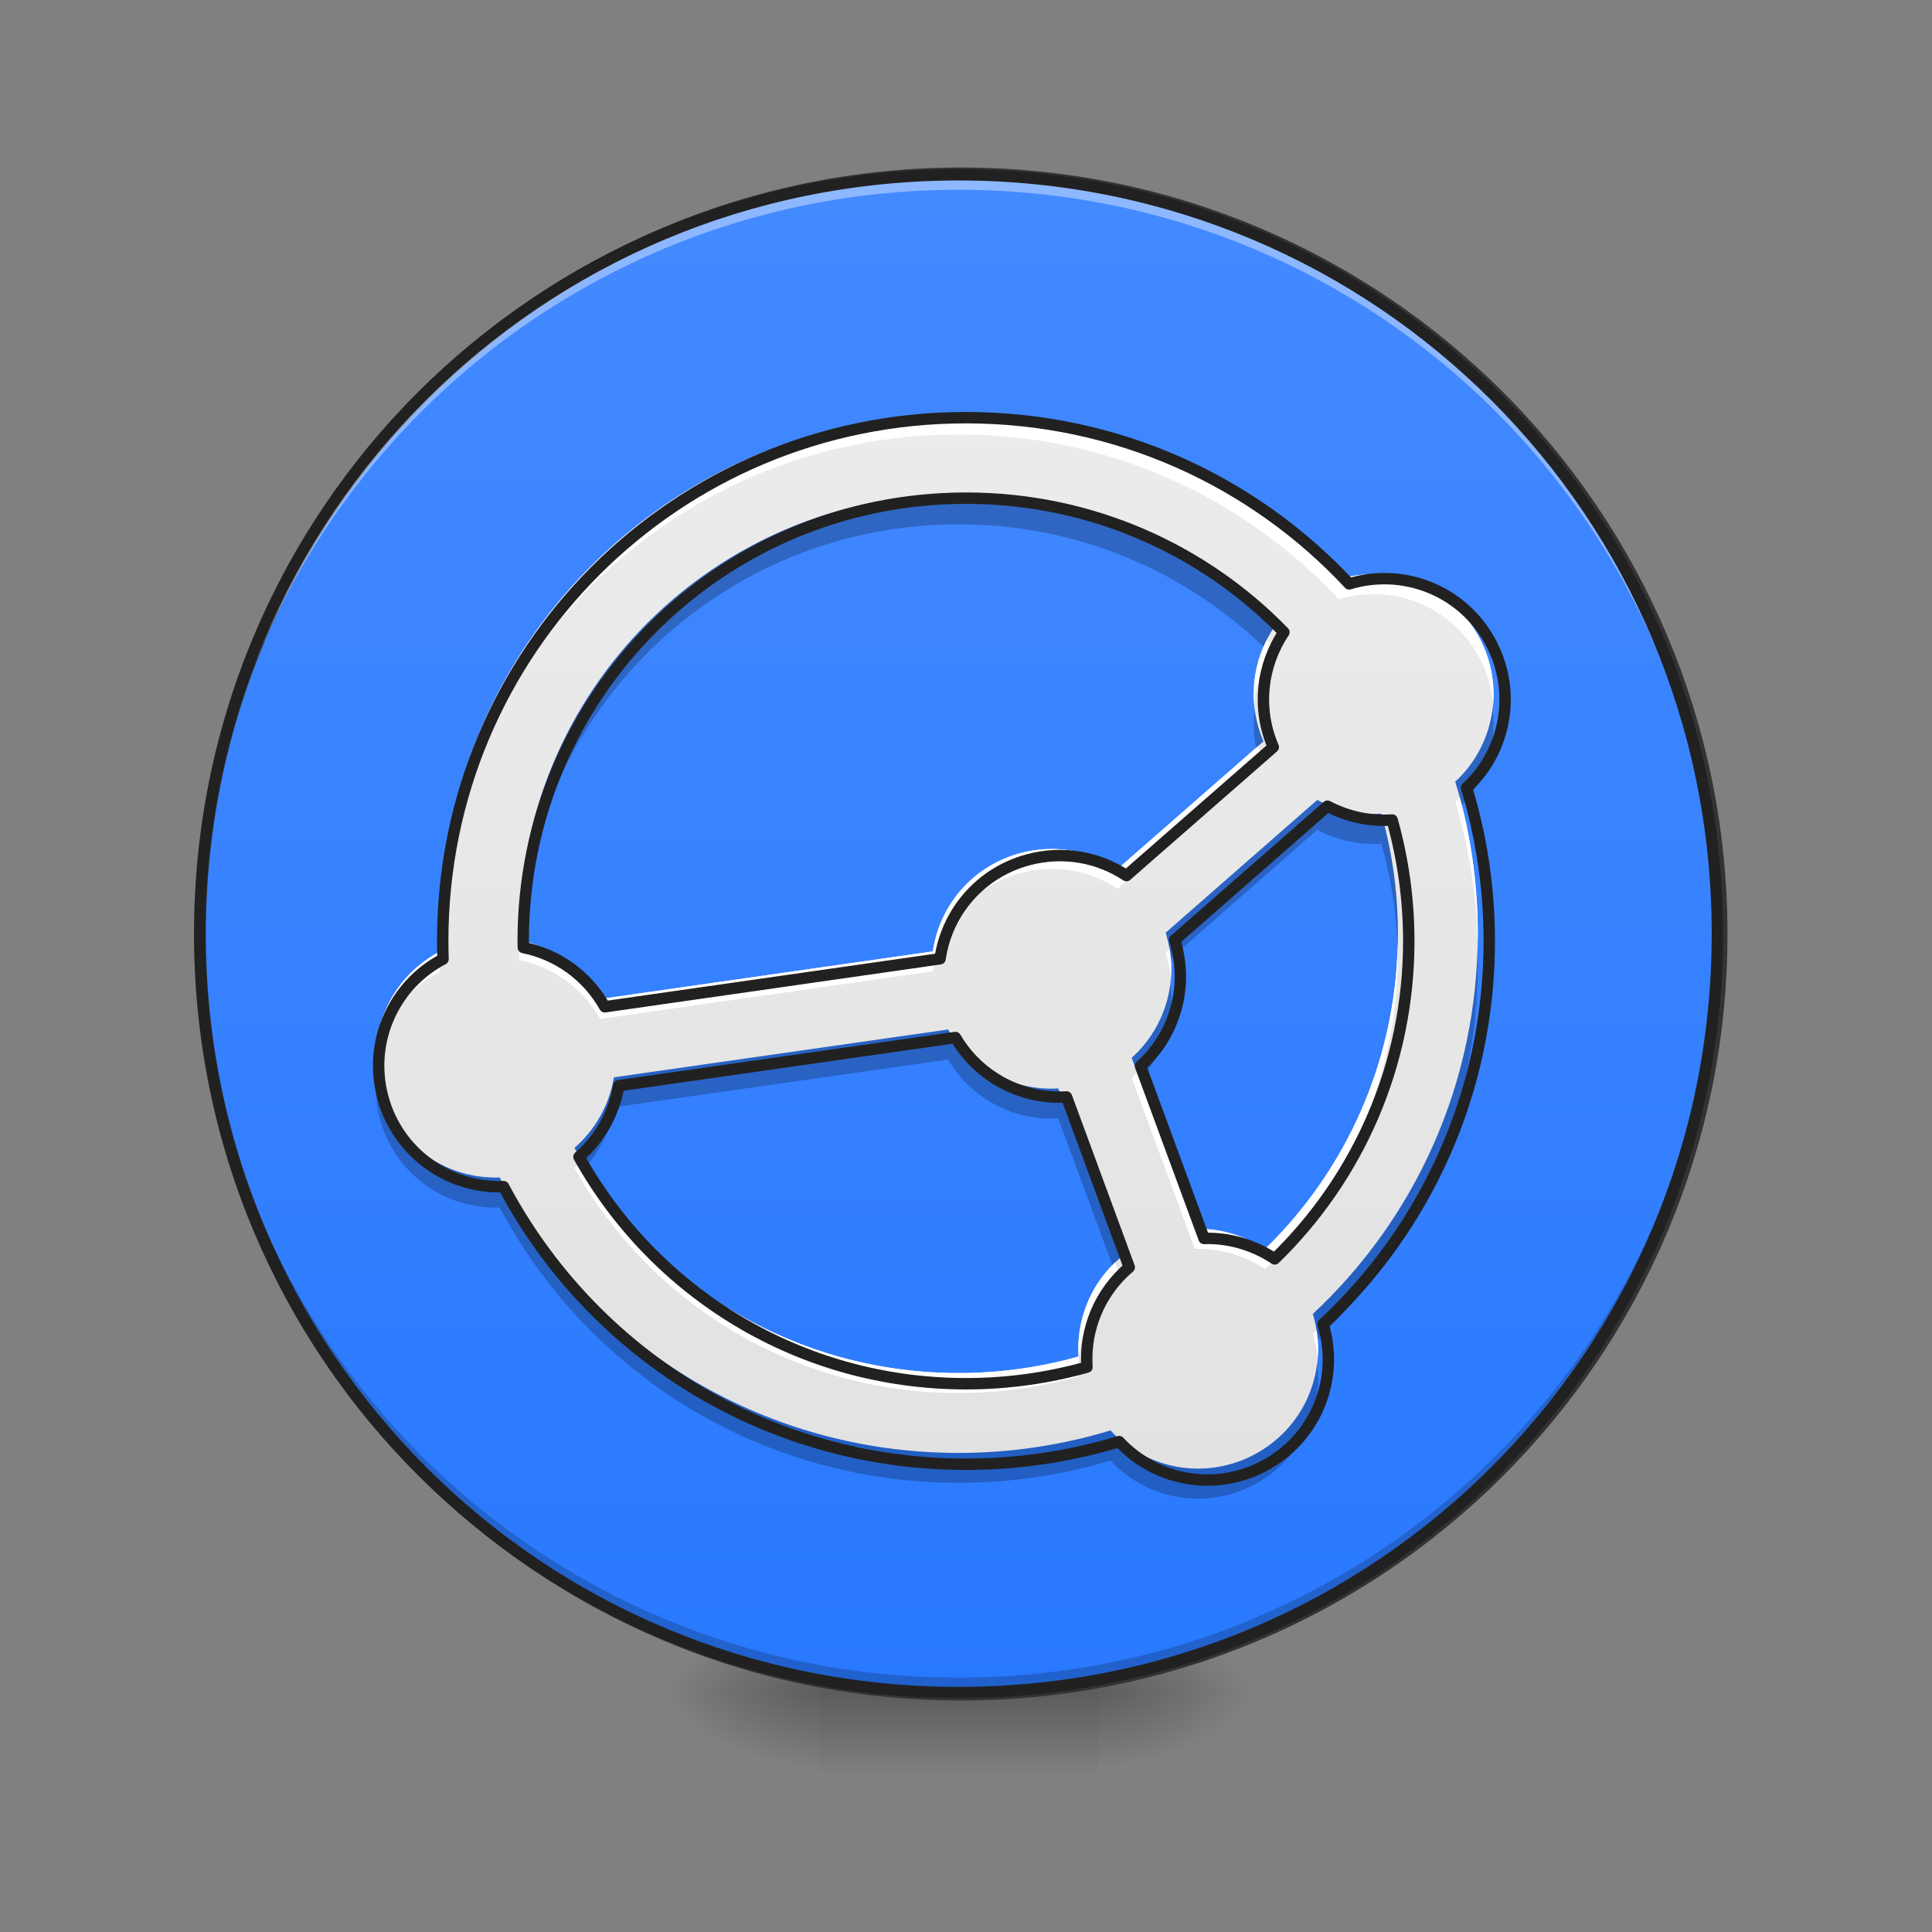 <?xml version="1.0" encoding="UTF-8"?>
<svg xmlns="http://www.w3.org/2000/svg" xmlns:xlink="http://www.w3.org/1999/xlink" width="48px" height="48px" viewBox="0 0 48 48" version="1.1">
<rect x="0" y="0" width="48" height="48" fill="#808080" stroke="none"/>
<defs>
<radialGradient id="radial0" gradientUnits="userSpaceOnUse" cx="450.909" cy="189.579" fx="450.909" fy="189.579" r="21.167" gradientTransform="matrix(0,-0.117,-0.211,-0,66.785,95.393)">
<stop offset="0" style="stop-color:rgb(0%,0%,0%);stop-opacity:0.314;"/>
<stop offset="0.222" style="stop-color:rgb(0%,0%,0%);stop-opacity:0.275;"/>
<stop offset="1" style="stop-color:rgb(0%,0%,0%);stop-opacity:0;"/>
</radialGradient>
<radialGradient id="radial1" gradientUnits="userSpaceOnUse" cx="450.909" cy="189.579" fx="450.909" fy="189.579" r="21.167" gradientTransform="matrix(-0,0.117,0.211,0,-19.155,-11.291)">
<stop offset="0" style="stop-color:rgb(0%,0%,0%);stop-opacity:0.314;"/>
<stop offset="0.222" style="stop-color:rgb(0%,0%,0%);stop-opacity:0.275;"/>
<stop offset="1" style="stop-color:rgb(0%,0%,0%);stop-opacity:0;"/>
</radialGradient>
<radialGradient id="radial2" gradientUnits="userSpaceOnUse" cx="450.909" cy="189.579" fx="450.909" fy="189.579" r="21.167" gradientTransform="matrix(-0,-0.117,0.211,-0,-19.155,95.393)">
<stop offset="0" style="stop-color:rgb(0%,0%,0%);stop-opacity:0.314;"/>
<stop offset="0.222" style="stop-color:rgb(0%,0%,0%);stop-opacity:0.275;"/>
<stop offset="1" style="stop-color:rgb(0%,0%,0%);stop-opacity:0;"/>
</radialGradient>
<radialGradient id="radial3" gradientUnits="userSpaceOnUse" cx="450.909" cy="189.579" fx="450.909" fy="189.579" r="21.167" gradientTransform="matrix(0,0.117,-0.211,0,66.785,-11.291)">
<stop offset="0" style="stop-color:rgb(0%,0%,0%);stop-opacity:0.314;"/>
<stop offset="0.222" style="stop-color:rgb(0%,0%,0%);stop-opacity:0.275;"/>
<stop offset="1" style="stop-color:rgb(0%,0%,0%);stop-opacity:0;"/>
</radialGradient>
<linearGradient id="linear0" gradientUnits="userSpaceOnUse" x1="255.323" y1="233.5" x2="255.323" y2="254.667" gradientTransform="matrix(0.02,0,0,0.094,18.698,20.158)">
<stop offset="0" style="stop-color:rgb(0%,0%,0%);stop-opacity:0.275;"/>
<stop offset="1" style="stop-color:rgb(0%,0%,0%);stop-opacity:0;"/>
</linearGradient>
<linearGradient id="linear1" gradientUnits="userSpaceOnUse" x1="254" y1="-168.667" x2="254" y2="233.5" gradientTransform="matrix(1,0,0,1,0,0)">
<stop offset="0" style="stop-color:rgb(26.667%,54.118%,100%);stop-opacity:1;"/>
<stop offset="1" style="stop-color:rgb(16.078%,47.451%,100%);stop-opacity:1;"/>
</linearGradient>
<linearGradient id="linear2" gradientUnits="userSpaceOnUse" x1="960" y1="1695.118" x2="960" y2="175.118" gradientTransform="matrix(0.025,0,0,0.025,0,0)">
<stop offset="0" style="stop-color:rgb(87.843%,87.843%,87.843%);stop-opacity:1;"/>
<stop offset="1" style="stop-color:rgb(93.333%,93.333%,93.333%);stop-opacity:1;"/>
</linearGradient>
</defs>
<g id="surface1">
<path style=" stroke:none;fill-rule:nonzero;fill:url(#radial0);" d="M 27.289 42.051 L 31.258 42.051 L 31.258 40.066 L 27.289 40.066 Z M 27.289 42.051 "/>
<path style=" stroke:none;fill-rule:nonzero;fill:url(#radial1);" d="M 20.34 42.051 L 16.371 42.051 L 16.371 44.035 L 20.34 44.035 Z M 20.34 42.051 "/>
<path style=" stroke:none;fill-rule:nonzero;fill:url(#radial2);" d="M 20.34 42.051 L 16.371 42.051 L 16.371 40.066 L 20.34 40.066 Z M 20.34 42.051 "/>
<path style=" stroke:none;fill-rule:nonzero;fill:url(#radial3);" d="M 27.289 42.051 L 31.258 42.051 L 31.258 44.035 L 27.289 44.035 Z M 27.289 42.051 "/>
<path style=" stroke:none;fill-rule:nonzero;fill:url(#linear0);" d="M 20.34 41.555 L 27.289 41.555 L 27.289 44.035 L 20.34 44.035 Z M 20.34 41.555 "/>
<path style="fill-rule:nonzero;fill:url(#linear1);stroke-width:3;stroke-linecap:round;stroke-linejoin:miter;stroke:rgb(20%,20%,20%);stroke-opacity:1;stroke-miterlimit:4;" d="M 254.017 -168.671 C 365.048 -168.671 455.082 -78.638 455.082 32.435 C 455.082 143.466 365.048 233.499 254.017 233.499 C 142.945 233.499 52.912 143.466 52.912 32.435 C 52.912 -78.638 142.945 -168.671 254.017 -168.671 Z M 254.017 -168.671 " transform="matrix(0.094,0,0,0.094,0,20.158)"/>
<path style=" stroke:none;fill-rule:nonzero;fill:rgb(0%,0%,0%);fill-opacity:0.196;" d="M 23.816 42.051 C 13.371 42.051 4.961 33.641 4.961 23.199 C 4.961 23.137 4.961 23.074 4.961 23.012 C 5.062 33.371 13.434 41.68 23.816 41.68 C 34.199 41.68 42.57 33.371 42.668 23.012 C 42.668 23.074 42.668 23.137 42.668 23.199 C 42.668 33.641 34.258 42.051 23.816 42.051 Z M 23.816 42.051 "/>
<path style=" stroke:none;fill-rule:nonzero;fill:rgb(100%,100%,100%);fill-opacity:0.392;" d="M 23.816 4.344 C 13.371 4.344 4.961 12.754 4.961 23.199 C 4.961 23.258 4.961 23.32 4.961 23.383 C 5.062 13.023 13.434 4.715 23.816 4.715 C 34.199 4.715 42.57 13.023 42.668 23.383 C 42.668 23.32 42.668 23.258 42.668 23.199 C 42.668 12.754 34.258 4.344 23.816 4.344 Z M 23.816 4.344 "/>
<path style=" stroke:none;fill-rule:nonzero;fill:rgb(12.941%,12.941%,12.941%);fill-opacity:1;" d="M 23.816 4.203 C 13.293 4.203 4.82 12.676 4.82 23.199 C 4.82 33.719 13.293 42.191 23.816 42.191 C 34.336 42.191 42.809 33.719 42.809 23.199 C 42.809 12.676 34.336 4.203 23.816 4.203 Z M 23.816 4.484 C 34.184 4.484 42.527 12.828 42.527 23.199 C 42.527 33.566 34.184 41.91 23.816 41.91 C 13.445 41.91 5.102 33.566 5.102 23.199 C 5.102 12.828 13.445 4.484 23.816 4.484 Z M 23.816 4.484 "/>
<path style=" stroke:none;fill-rule:nonzero;fill:url(#linear2);" d="M 23.816 10.297 C 16.668 10.297 10.914 16.051 10.914 23.199 C 10.914 23.348 10.918 23.496 10.922 23.645 C 9.715 24.277 9.07 25.676 9.438 27.051 C 9.805 28.418 11.059 29.305 12.414 29.254 C 14.578 33.332 18.859 36.098 23.816 36.098 C 25.129 36.098 26.398 35.902 27.59 35.539 C 28.516 36.535 30.027 36.797 31.258 36.086 C 32.484 35.379 33.016 33.941 32.617 32.645 C 35.141 30.293 36.715 26.934 36.715 23.199 C 36.715 21.883 36.52 20.617 36.156 19.422 C 37.152 18.5 37.414 16.984 36.703 15.754 C 36.152 14.797 35.152 14.262 34.121 14.266 C 33.832 14.266 33.543 14.309 33.262 14.395 C 30.91 11.871 27.551 10.297 23.816 10.297 Z M 23.816 12.281 C 26.895 12.281 29.672 13.547 31.652 15.586 C 31.102 16.406 30.98 17.473 31.391 18.418 L 27.77 21.586 C 27.086 21.133 26.215 20.965 25.352 21.195 C 24.164 21.512 23.34 22.496 23.176 23.637 L 14.91 24.82 C 14.48 24.055 13.742 23.527 12.902 23.359 C 12.898 23.305 12.898 23.25 12.898 23.199 C 12.898 17.152 17.77 12.281 23.816 12.281 Z M 32.727 19.875 C 33.215 20.133 33.766 20.254 34.32 20.215 C 34.586 21.164 34.73 22.164 34.73 23.199 C 34.73 26.277 33.465 29.055 31.426 31.035 C 30.91 30.691 30.301 30.512 29.684 30.531 L 28.117 26.281 C 28.922 25.559 29.297 24.418 28.996 23.301 C 28.988 23.254 28.973 23.211 28.961 23.172 Z M 23.555 25.578 C 24.117 26.539 25.176 27.109 26.293 27.043 L 27.84 31.242 C 27.109 31.859 26.734 32.777 26.797 33.703 C 25.848 33.969 24.848 34.113 23.816 34.113 C 19.703 34.113 16.137 31.863 14.273 28.52 C 14.793 28.066 15.141 27.445 15.254 26.766 Z M 23.555 25.578 "/>
<path style=" stroke:none;fill-rule:nonzero;fill:rgb(100%,100%,100%);fill-opacity:1;" d="M 23.816 10.297 C 16.668 10.297 10.914 16.051 10.914 23.199 C 10.914 23.281 10.918 23.363 10.918 23.445 C 11.051 16.414 16.75 10.793 23.816 10.793 C 27.551 10.793 30.91 12.367 33.262 14.891 C 33.543 14.805 33.832 14.762 34.121 14.762 C 35.152 14.758 36.152 15.293 36.703 16.25 C 36.934 16.645 37.059 17.07 37.098 17.492 C 37.145 16.91 37.023 16.305 36.703 15.754 C 36.152 14.797 35.152 14.262 34.121 14.266 C 33.832 14.266 33.543 14.309 33.262 14.395 C 30.91 11.871 27.551 10.297 23.816 10.297 Z M 31.469 15.898 C 31.223 16.387 31.113 16.941 31.16 17.492 C 31.199 16.988 31.367 16.504 31.652 16.082 C 31.59 16.02 31.531 15.957 31.469 15.898 Z M 31.258 18.535 L 27.77 21.586 C 27.086 21.133 26.215 20.965 25.352 21.195 C 24.164 21.512 23.34 22.496 23.176 23.637 L 14.91 24.82 C 14.48 24.055 13.742 23.527 12.906 23.359 C 12.902 23.469 12.898 23.582 12.898 23.695 C 12.898 23.746 12.898 23.801 12.902 23.855 C 13.742 24.023 14.48 24.551 14.91 25.316 L 23.176 24.133 C 23.34 22.992 24.164 22.008 25.352 21.691 C 26.215 21.461 27.086 21.629 27.77 22.082 L 31.391 18.914 C 31.336 18.789 31.293 18.664 31.258 18.535 Z M 36.27 19.809 C 36.23 19.848 36.195 19.883 36.156 19.918 C 36.496 21.035 36.688 22.215 36.711 23.441 C 36.715 23.359 36.715 23.277 36.715 23.199 C 36.715 22.023 36.559 20.891 36.27 19.809 Z M 34.727 23.449 C 34.66 26.43 33.41 29.109 31.426 31.035 C 30.91 30.691 30.301 30.512 29.684 30.531 L 28.254 26.648 C 28.211 26.691 28.164 26.734 28.117 26.777 L 29.684 31.027 C 30.301 31.012 30.91 31.188 31.426 31.531 C 33.465 29.551 34.73 26.773 34.73 23.695 C 34.73 23.613 34.73 23.531 34.727 23.449 Z M 29.059 23.582 L 28.961 23.668 C 28.973 23.707 28.988 23.75 28.996 23.797 C 29.047 23.973 29.074 24.148 29.09 24.324 C 29.109 24.078 29.102 23.832 29.059 23.582 Z M 10.914 23.648 C 9.867 24.203 9.246 25.332 9.344 26.52 C 9.43 25.52 10.02 24.617 10.922 24.141 C 10.918 23.992 10.914 23.844 10.914 23.695 C 10.914 23.68 10.914 23.664 10.914 23.648 Z M 14.461 28.84 C 14.402 28.902 14.34 28.961 14.273 29.016 C 16.137 32.359 19.703 34.609 23.816 34.609 C 24.848 34.609 25.848 34.465 26.797 34.199 C 26.734 33.277 27.109 32.355 27.84 31.738 L 27.703 31.363 C 27.062 31.977 26.738 32.84 26.797 33.703 C 25.848 33.969 24.848 34.113 23.816 34.113 C 19.836 34.113 16.367 32.004 14.461 28.84 Z M 32.711 33.051 C 32.68 33.078 32.648 33.109 32.617 33.141 C 32.68 33.344 32.719 33.551 32.738 33.758 C 32.758 33.523 32.75 33.285 32.711 33.051 Z M 32.711 33.051 "/>
<path style=" stroke:none;fill-rule:nonzero;fill:rgb(0%,0%,0%);fill-opacity:0.235;" d="M 23.816 12.281 C 17.77 12.281 12.898 17.152 12.898 23.199 C 12.898 23.25 12.898 23.305 12.902 23.359 C 12.906 23.359 12.91 23.359 12.914 23.363 C 13.215 17.586 17.961 13.027 23.816 13.027 C 26.762 13.027 29.43 14.184 31.391 16.07 C 31.461 15.902 31.551 15.738 31.652 15.586 C 29.672 13.547 26.895 12.281 23.816 12.281 Z M 31.172 17.613 C 31.133 17.934 31.141 18.258 31.207 18.578 L 31.391 18.418 C 31.277 18.156 31.207 17.887 31.172 17.613 Z M 37.082 17.617 C 36.996 18.297 36.676 18.941 36.156 19.422 C 36.215 19.613 36.27 19.809 36.32 20.004 C 36.914 19.359 37.191 18.48 37.082 17.617 Z M 32.727 19.875 L 28.961 23.172 C 28.973 23.211 28.988 23.254 28.996 23.301 C 29.043 23.469 29.074 23.637 29.09 23.805 L 32.727 20.617 C 33.215 20.879 33.766 20.996 34.32 20.961 C 34.555 21.793 34.695 22.668 34.723 23.566 C 34.727 23.445 34.73 23.32 34.73 23.199 C 34.73 22.164 34.586 21.164 34.32 20.215 C 33.766 20.254 33.215 20.133 32.727 19.875 Z M 10.922 23.562 C 10.922 23.59 10.918 23.621 10.918 23.648 C 10.922 23.648 10.922 23.648 10.922 23.645 C 10.922 23.617 10.922 23.59 10.922 23.562 Z M 36.707 23.578 C 36.605 27.16 35.055 30.371 32.617 32.645 C 32.68 32.852 32.723 33.062 32.738 33.273 C 35.191 30.926 36.715 27.617 36.715 23.941 C 36.715 23.82 36.711 23.699 36.707 23.578 Z M 29.078 24.449 C 28.988 25.156 28.645 25.809 28.117 26.281 L 28.32 26.828 C 28.895 26.199 29.188 25.336 29.078 24.449 Z M 23.555 25.578 L 15.254 26.766 C 15.141 27.445 14.793 28.066 14.273 28.52 C 14.363 28.68 14.457 28.836 14.551 28.988 C 14.918 28.574 15.16 28.062 15.254 27.508 L 23.555 26.324 C 24.117 27.281 25.176 27.855 26.293 27.785 L 27.637 31.43 C 27.699 31.363 27.77 31.301 27.84 31.242 L 26.293 27.043 C 25.176 27.109 24.117 26.539 23.555 25.578 Z M 9.359 26.645 C 9.312 27.02 9.336 27.406 9.438 27.793 C 9.805 29.164 11.059 30.051 12.414 30 C 14.578 34.078 18.859 36.84 23.816 36.84 C 25.129 36.84 26.398 36.645 27.59 36.285 C 28.516 37.281 30.027 37.543 31.258 36.832 C 32.328 36.211 32.871 35.035 32.723 33.883 C 32.613 34.773 32.098 35.602 31.258 36.086 C 30.027 36.797 28.516 36.535 27.59 35.539 C 26.398 35.902 25.129 36.098 23.816 36.098 C 18.859 36.098 14.578 33.332 12.414 29.254 C 11.059 29.305 9.805 28.418 9.438 27.051 C 9.402 26.914 9.375 26.781 9.359 26.645 Z M 9.359 26.645 "/>
<path style="fill:none;stroke-width:11.339;stroke-linecap:round;stroke-linejoin:round;stroke:rgb(12.941%,12.941%,12.941%);stroke-opacity:1;stroke-miterlimit:4;" d="M 960.066 415.078 C 671.904 415.078 439.958 647.025 439.958 935.186 C 439.958 941.17 440.115 947.154 440.273 953.137 C 391.616 978.647 365.634 1035.019 380.436 1090.447 C 395.238 1145.56 445.784 1181.305 500.425 1179.258 C 587.66 1343.651 760.242 1455.137 960.066 1455.137 C 1012.974 1455.137 1064.15 1447.263 1112.177 1432.619 C 1149.497 1472.773 1210.436 1483.323 1260.037 1454.664 C 1309.481 1426.163 1330.897 1368.216 1314.835 1315.937 C 1416.558 1221.143 1480.016 1085.723 1480.016 935.186 C 1480.016 882.121 1472.143 831.102 1457.499 782.917 C 1497.652 745.756 1508.203 684.659 1479.544 635.057 C 1457.341 596.479 1417.03 574.906 1375.459 575.063 C 1363.807 575.063 1352.154 576.795 1340.817 580.26 C 1246.023 478.537 1110.603 415.078 960.066 415.078 Z M 960.066 495.071 C 1084.148 495.071 1196.106 546.09 1275.941 628.286 C 1253.739 661.354 1248.857 704.342 1265.391 742.449 L 1119.421 870.153 C 1091.864 851.887 1056.75 845.116 1021.95 854.407 C 974.08 867.161 940.855 906.843 934.242 952.822 L 601.045 1000.534 C 583.724 969.671 553.963 948.413 520.108 941.642 C 519.95 939.438 519.95 937.233 519.95 935.186 C 519.95 691.43 716.31 495.071 960.066 495.071 Z M 1319.244 801.183 C 1338.927 811.576 1361.13 816.458 1383.49 814.883 C 1394.198 853.147 1400.024 893.458 1400.024 935.186 C 1400.024 1059.269 1349.005 1171.227 1266.808 1251.062 C 1246.023 1237.205 1221.458 1229.961 1196.579 1230.749 L 1133.435 1059.426 C 1165.873 1030.295 1180.99 984.316 1168.865 939.28 C 1168.55 937.391 1167.92 935.659 1167.448 934.084 Z M 949.516 1031.083 C 972.191 1069.819 1014.864 1092.809 1059.899 1090.132 L 1122.255 1259.407 C 1092.809 1284.287 1077.692 1321.291 1080.212 1358.61 C 1041.948 1369.318 1001.637 1375.144 960.066 1375.144 C 794.255 1375.144 650.489 1284.444 575.378 1149.654 C 596.321 1131.388 610.335 1106.351 614.902 1078.952 Z M 949.516 1031.083 " transform="matrix(0.025,0,0,0.025,0,0)"/>
</g>
</svg>
